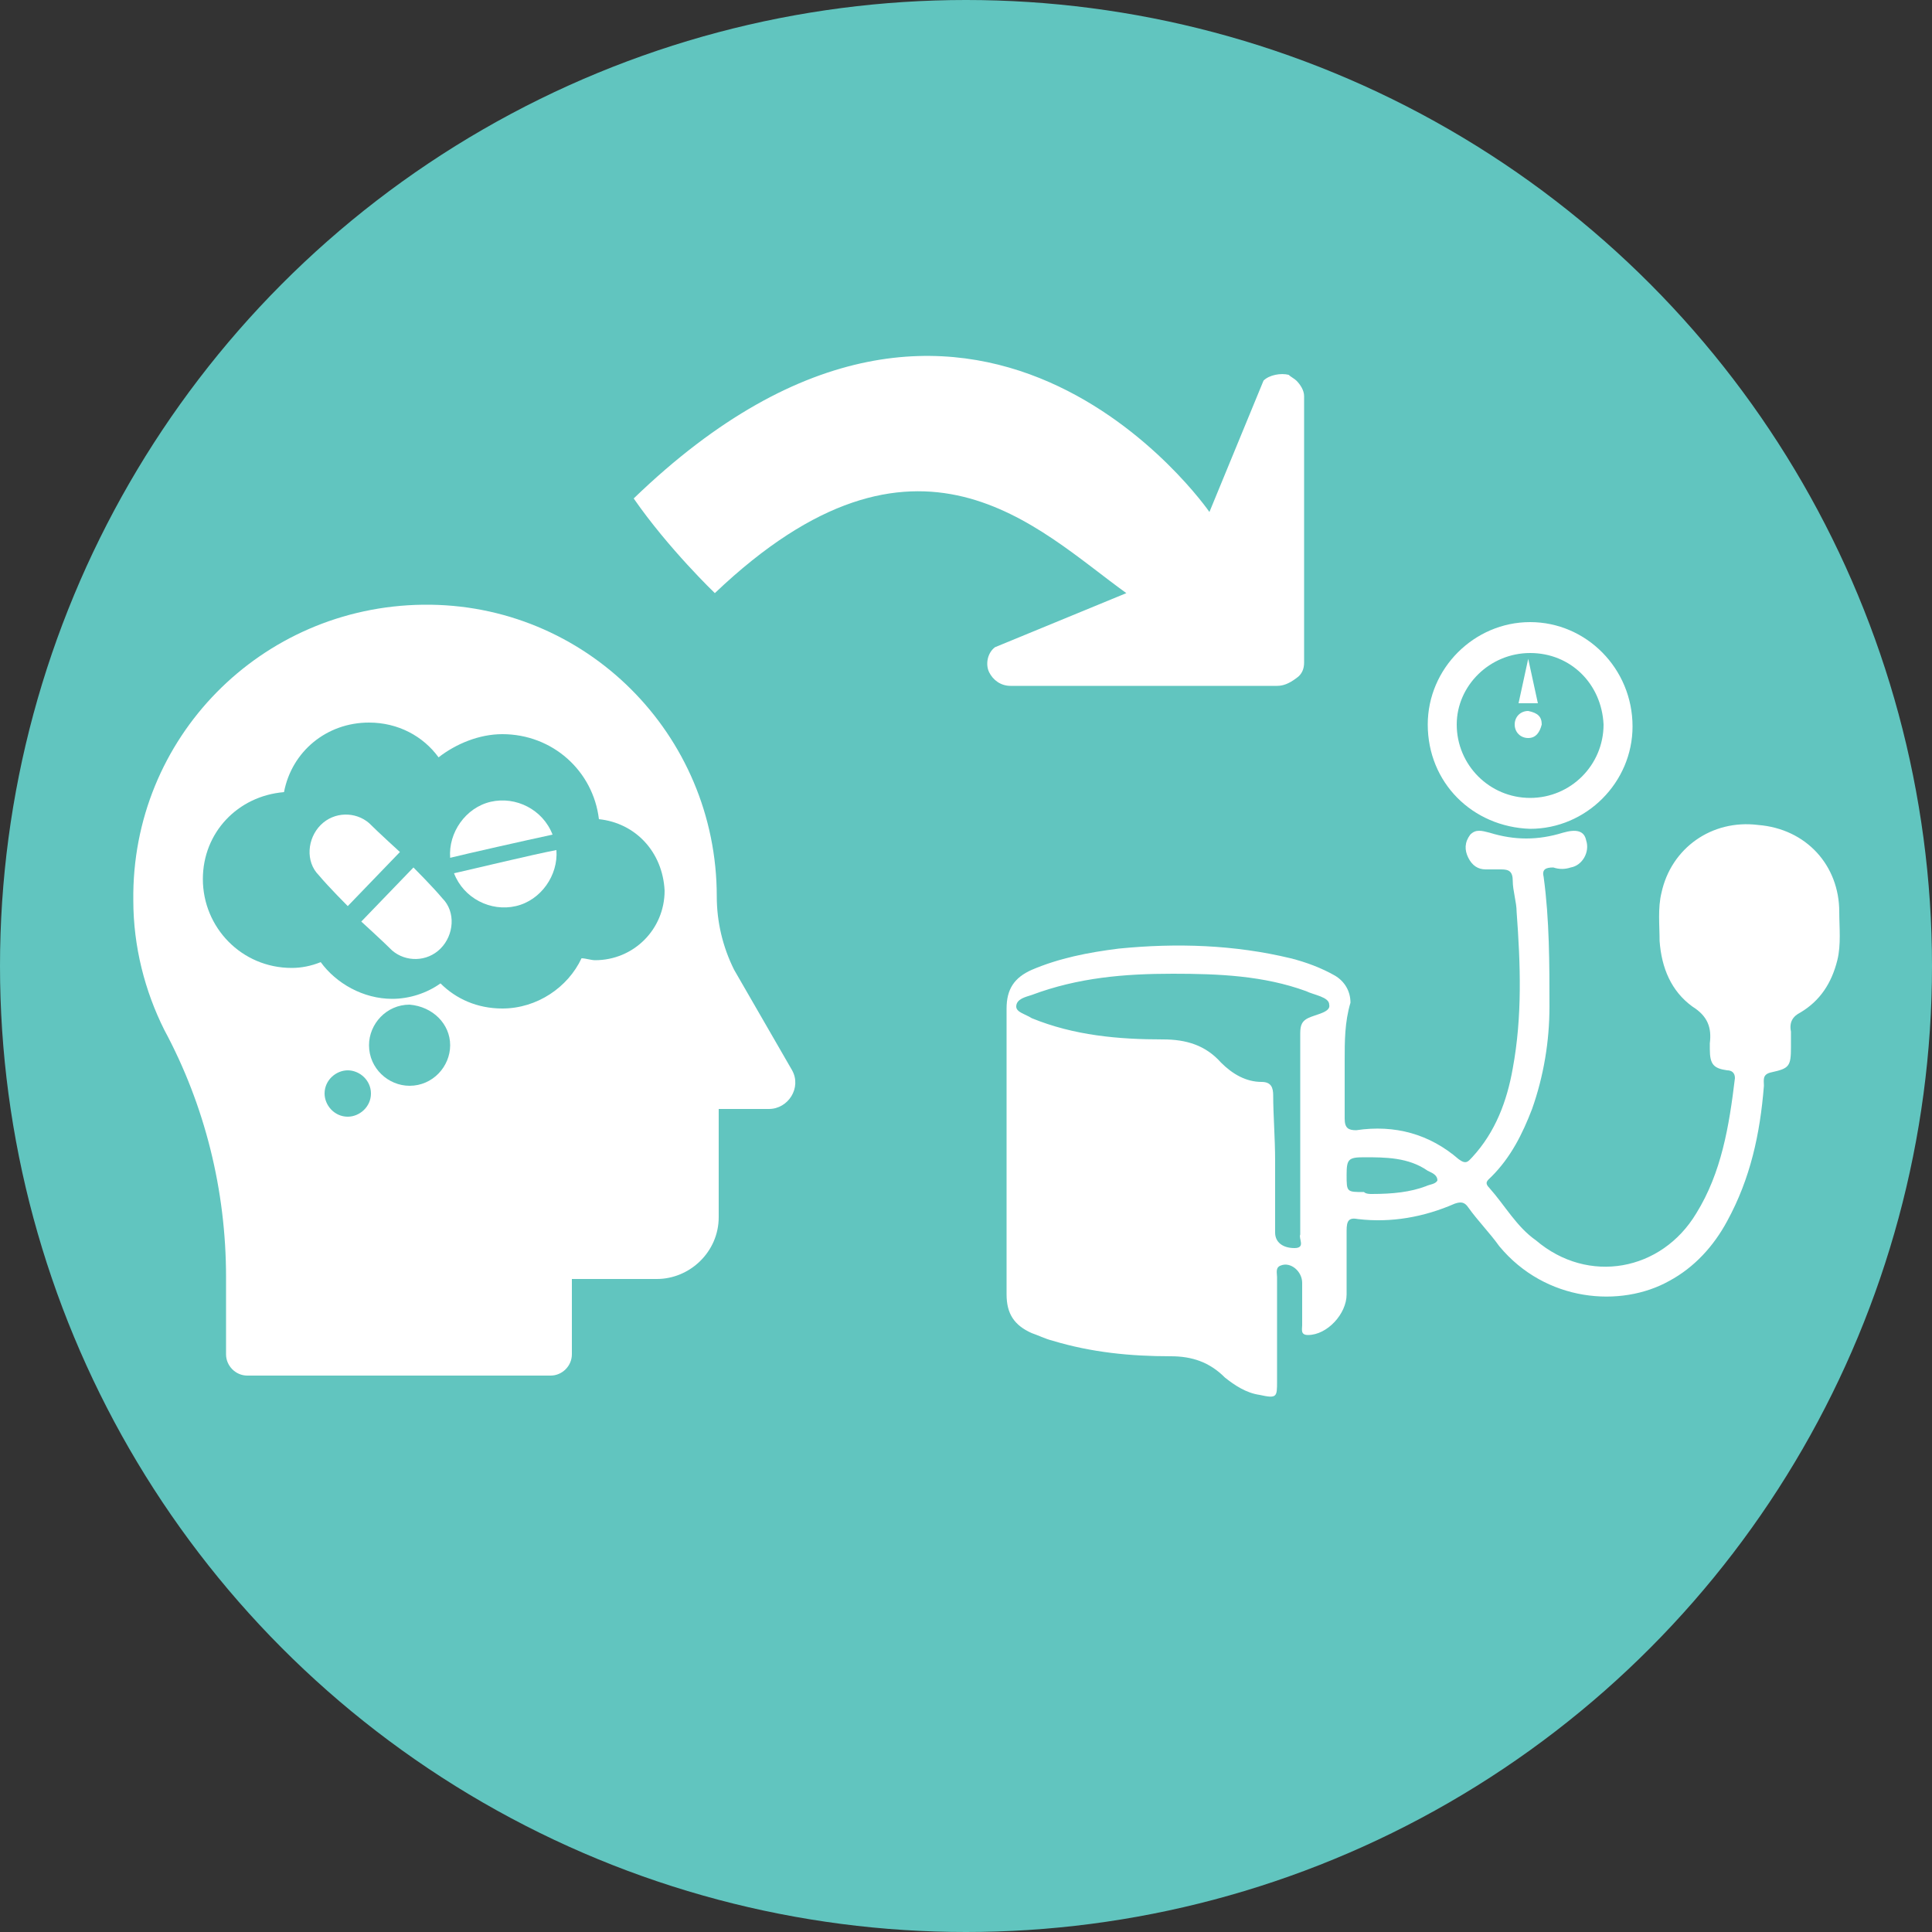 <?xml version="1.0" encoding="utf-8"?>
<!-- Generator: Adobe Illustrator 19.2.1, SVG Export Plug-In . SVG Version: 6.00 Build 0)  -->
<svg version="1.1" id="Layer_1" xmlns="http://www.w3.org/2000/svg" xmlns:xlink="http://www.w3.org/1999/xlink" x="0px" y="0px"
	 viewBox="0 0 100 100" style="enable-background:new 0 0 100 100;" xml:space="preserve">
<rect x="0" y="0" width="100" height="100" fill="#333333" stroke="none"/>
<circle style="fill:#61C5BF;" cx="50" cy="50" r="50"/>
<g>
	<path style="fill:#FFFFFF;" d="M11.7,66.1v4c0,0.6,0.5,1.1,1.1,1.1h15.7c0.6,0,1.1-0.5,1.1-1.1v-3.9h4.4c1.7,0,3.2-1.4,3.2-3.2
		v-5.6l2.6,0c1,0,1.7-1.1,1.2-2L38,50.2c-0.6-1.2-0.9-2.5-0.9-3.8c0-8.4-6.8-15.2-15.2-15.1c-8.4,0.1-15.1,6.9-15,15.3
		c0,2.4,0.6,4.7,1.6,6.7C10.6,57.2,11.7,61.6,11.7,66.1L11.7,66.1z"/>
	<g>
		<path style="fill:#61C5BF;" d="M31,42.4C30.7,39.9,28.6,38,26,38c-1.2,0-2.4,0.5-3.3,1.2c-0.8-1.1-2.1-1.8-3.6-1.8
			c-2.2,0-4,1.5-4.4,3.6c-2.4,0.2-4.2,2.1-4.2,4.5c0,2.5,2,4.6,4.6,4.6c0.5,0,1-0.1,1.5-0.3c0.8,1.1,2.2,1.9,3.7,1.9
			c0.9,0,1.8-0.3,2.5-0.8c0.8,0.8,1.9,1.3,3.2,1.3c1.8,0,3.4-1.1,4.1-2.6c0.2,0,0.5,0.1,0.7,0.1c2,0,3.6-1.6,3.6-3.6
			C34.3,44.1,32.9,42.6,31,42.4L31,42.4z M31,42.4"/>
		<path style="fill:#61C5BF;" d="M23.3,54.1c0,1.1-0.9,2.1-2.1,2.1c-1.1,0-2.1-0.9-2.1-2.1c0-1.1,0.9-2.1,2.1-2.1
			C22.4,52.1,23.3,53,23.3,54.1L23.3,54.1z M23.3,54.1"/>
		<path style="fill:#61C5BF;" d="M19.2,56.6c0,0.7-0.6,1.2-1.2,1.2c-0.7,0-1.2-0.6-1.2-1.2c0-0.7,0.6-1.2,1.2-1.2
			C18.6,55.4,19.2,55.9,19.2,56.6L19.2,56.6z M19.2,56.6"/>
	</g>
	<path style="fill-rule:evenodd;clip-rule:evenodd;fill:#FFFFFF;" d="M23.3,44.4c-0.1-1.3,0.8-2.6,2.1-2.9c1.3-0.3,2.7,0.4,3.2,1.7
		C27.2,43.5,24.1,44.2,23.3,44.4z"/>
	<path style="fill-rule:evenodd;clip-rule:evenodd;fill:#FFFFFF;" d="M28.8,44c0.1,1.3-0.8,2.6-2.1,2.9c-1.3,0.3-2.7-0.4-3.2-1.7
		C24.4,45,27.7,44.2,28.8,44z"/>
	<path style="fill-rule:evenodd;clip-rule:evenodd;fill:#FFFFFF;" d="M21.4,44.9c0,0,1,1,1.5,1.6c0.7,0.7,0.6,1.9-0.1,2.6
		c-0.7,0.7-1.8,0.7-2.5,0.1c-0.5-0.5-1.6-1.5-1.6-1.5L21.4,44.9z"/>
	<path style="fill-rule:evenodd;clip-rule:evenodd;fill:#FFFFFF;" d="M18,46.9c0,0-1-1-1.5-1.6c-0.7-0.7-0.6-1.9,0.1-2.6
		c0.7-0.7,1.8-0.7,2.5-0.1c0.5,0.5,1.6,1.5,1.6,1.5L18,46.9z"/>
</g>
<g>
	<g>
		<path style="fill:#FFFFFF;" d="M69.6,54.9c0,1,0,2,0,3c0,0.5,0.2,0.6,0.6,0.6c2-0.3,3.8,0.2,5.3,1.5c0.4,0.3,0.5,0.1,0.7-0.1
			c1.2-1.3,1.8-2.9,2.1-4.6c0.5-2.7,0.4-5.4,0.2-8.1c0-0.5-0.2-1.1-0.2-1.6c0-0.5-0.2-0.6-0.6-0.6c-0.3,0-0.5,0-0.8,0
			c-0.4,0-0.7-0.2-0.9-0.6c-0.2-0.4-0.2-0.8,0.1-1.2c0.3-0.3,0.6-0.2,1-0.1c1.3,0.4,2.5,0.4,3.8,0c0.7-0.2,1.1-0.1,1.2,0.4
			c0.2,0.6-0.2,1.3-0.8,1.4c-0.3,0.1-0.6,0.1-0.9,0c-0.4,0-0.6,0.1-0.5,0.5c0.3,2.2,0.3,4.5,0.3,6.7c0,1.8-0.3,3.6-0.9,5.3
			c-0.5,1.3-1.1,2.5-2.1,3.5c-0.2,0.2-0.4,0.3-0.1,0.6c0.8,0.9,1.4,2,2.4,2.7c2.7,2.3,6.5,1.6,8.3-1.4c1.3-2.1,1.7-4.5,2-7
			c0-0.3-0.2-0.4-0.4-0.4c-0.7-0.1-0.9-0.3-0.9-1.1c0-0.1,0-0.2,0-0.3c0.1-0.8-0.1-1.4-0.9-1.9c-1.1-0.8-1.6-2-1.7-3.4
			c0-0.8-0.1-1.7,0.1-2.5c0.5-2.3,2.6-3.8,5-3.5c2.5,0.2,4.2,2.1,4.2,4.5c0,0.8,0.1,1.7-0.1,2.5c-0.3,1.2-0.9,2.1-1.9,2.7
			c-0.4,0.2-0.6,0.5-0.5,1c0,0.3,0,0.5,0,0.8c0,1-0.1,1.1-1,1.3c-0.5,0.1-0.4,0.4-0.4,0.7c-0.2,2.5-0.7,4.8-1.9,7
			c-0.7,1.3-1.7,2.4-3,3.1c-2.5,1.4-6.4,1.1-8.8-1.8c-0.5-0.7-1.1-1.3-1.6-2c-0.2-0.3-0.4-0.3-0.7-0.2c-1.6,0.7-3.3,1-5,0.8
			c-0.5-0.1-0.6,0.1-0.6,0.6c0,1.1,0,2.2,0,3.3c0,1-1,2.1-2,2.1c-0.4,0-0.3-0.3-0.3-0.5c0-0.7,0-1.5,0-2.2c0-0.6-0.6-1.1-1.1-0.9
			c-0.3,0.1-0.2,0.4-0.2,0.6c0,1.8,0,3.6,0,5.4c0,0.8,0,0.9-0.9,0.7c-0.7-0.1-1.3-0.5-1.8-0.9c-0.8-0.8-1.7-1.1-2.8-1.1
			c-2.1,0-4.1-0.2-6.1-0.8c-0.4-0.1-0.8-0.3-1.1-0.4c-0.9-0.4-1.3-1-1.3-2c0-4.9,0-9.9,0-14.8c0-1,0.4-1.6,1.3-2
			c1.4-0.6,2.9-0.9,4.5-1.1c3-0.3,6-0.2,8.9,0.5c0.8,0.2,1.6,0.5,2.3,0.9c0.5,0.3,0.8,0.8,0.8,1.4C69.6,52.9,69.6,53.9,69.6,54.9z
			 M66,60.1c0,1.2,0,2.5,0,3.7c0,0.5,0.4,0.8,1,0.8c0.6,0,0.2-0.5,0.3-0.7c0-0.1,0-0.3,0-0.4c0-3.3,0-6.6,0-9.9c0-0.4,0-0.7,0.4-0.9
			c0.4-0.2,1.2-0.3,1.1-0.7c0-0.4-0.8-0.5-1.2-0.7c-2.2-0.8-4.5-0.9-6.9-0.9c-2.5,0-4.9,0.2-7.3,1.1c-0.3,0.1-0.8,0.2-0.8,0.6
			c0,0.3,0.5,0.4,0.8,0.6c2.2,0.9,4.5,1.1,6.8,1.1c1.2,0,2.2,0.3,3,1.2c0.6,0.6,1.3,1,2.1,1c0.5,0,0.6,0.3,0.6,0.7
			C65.9,57.7,66,58.9,66,60.1z M71,61.8c1.1,0,2-0.1,2.8-0.4c0.2-0.1,0.5-0.1,0.6-0.3c0-0.3-0.3-0.4-0.5-0.5c-1-0.7-2.2-0.7-3.3-0.7
			c-0.8,0-0.9,0.1-0.9,0.9c0,0.9,0,0.9,0.9,0.9C70.7,61.8,70.9,61.8,71,61.8z"/>
		<path style="fill:#FFFFFF;" d="M73.9,37.5c0-2.9,2.4-5.3,5.3-5.3c2.9,0,5.3,2.4,5.3,5.4c0,2.9-2.4,5.3-5.3,5.3
			C76.2,42.8,73.9,40.5,73.9,37.5z M79.2,33.8c-2.1,0-3.8,1.7-3.8,3.7c0,2.1,1.7,3.8,3.8,3.8c2.1,0,3.8-1.7,3.8-3.8
			C82.9,35.4,81.3,33.8,79.2,33.8z"/>
		<path style="fill:#FFFFFF;" d="M79.8,37.5c-0.1,0.4-0.3,0.7-0.7,0.7c-0.4,0-0.7-0.3-0.7-0.7c0-0.4,0.3-0.7,0.7-0.7
			C79.6,36.9,79.8,37.1,79.8,37.5z"/>
	</g>
	<polygon style="fill:#FFFFFF;" points="78.6,36.4 79.6,36.4 79.1,34.1 	"/>
</g>
<path style="fill:#FFFFFF;" d="M66.1,35.5l-13.8,0c-0.5,0-0.9-0.3-1.1-0.7c-0.2-0.4-0.1-1,0.3-1.3l6.8-2.8c-4.6-3.3-10.8-10-21.3,0
	c0,0-2.4-2.3-4.2-4.9c17.6-17,29.8,0.7,29.8,0.7l2.8-6.8c0.3-0.3,0.9-0.4,1.3-0.3c0.1,0.1,0.3,0.2,0.4,0.3c0.2,0.2,0.4,0.5,0.4,0.8
	l0,13.8c0,0.3-0.1,0.6-0.4,0.8C66.7,35.4,66.4,35.5,66.1,35.5z"/>
</svg>
